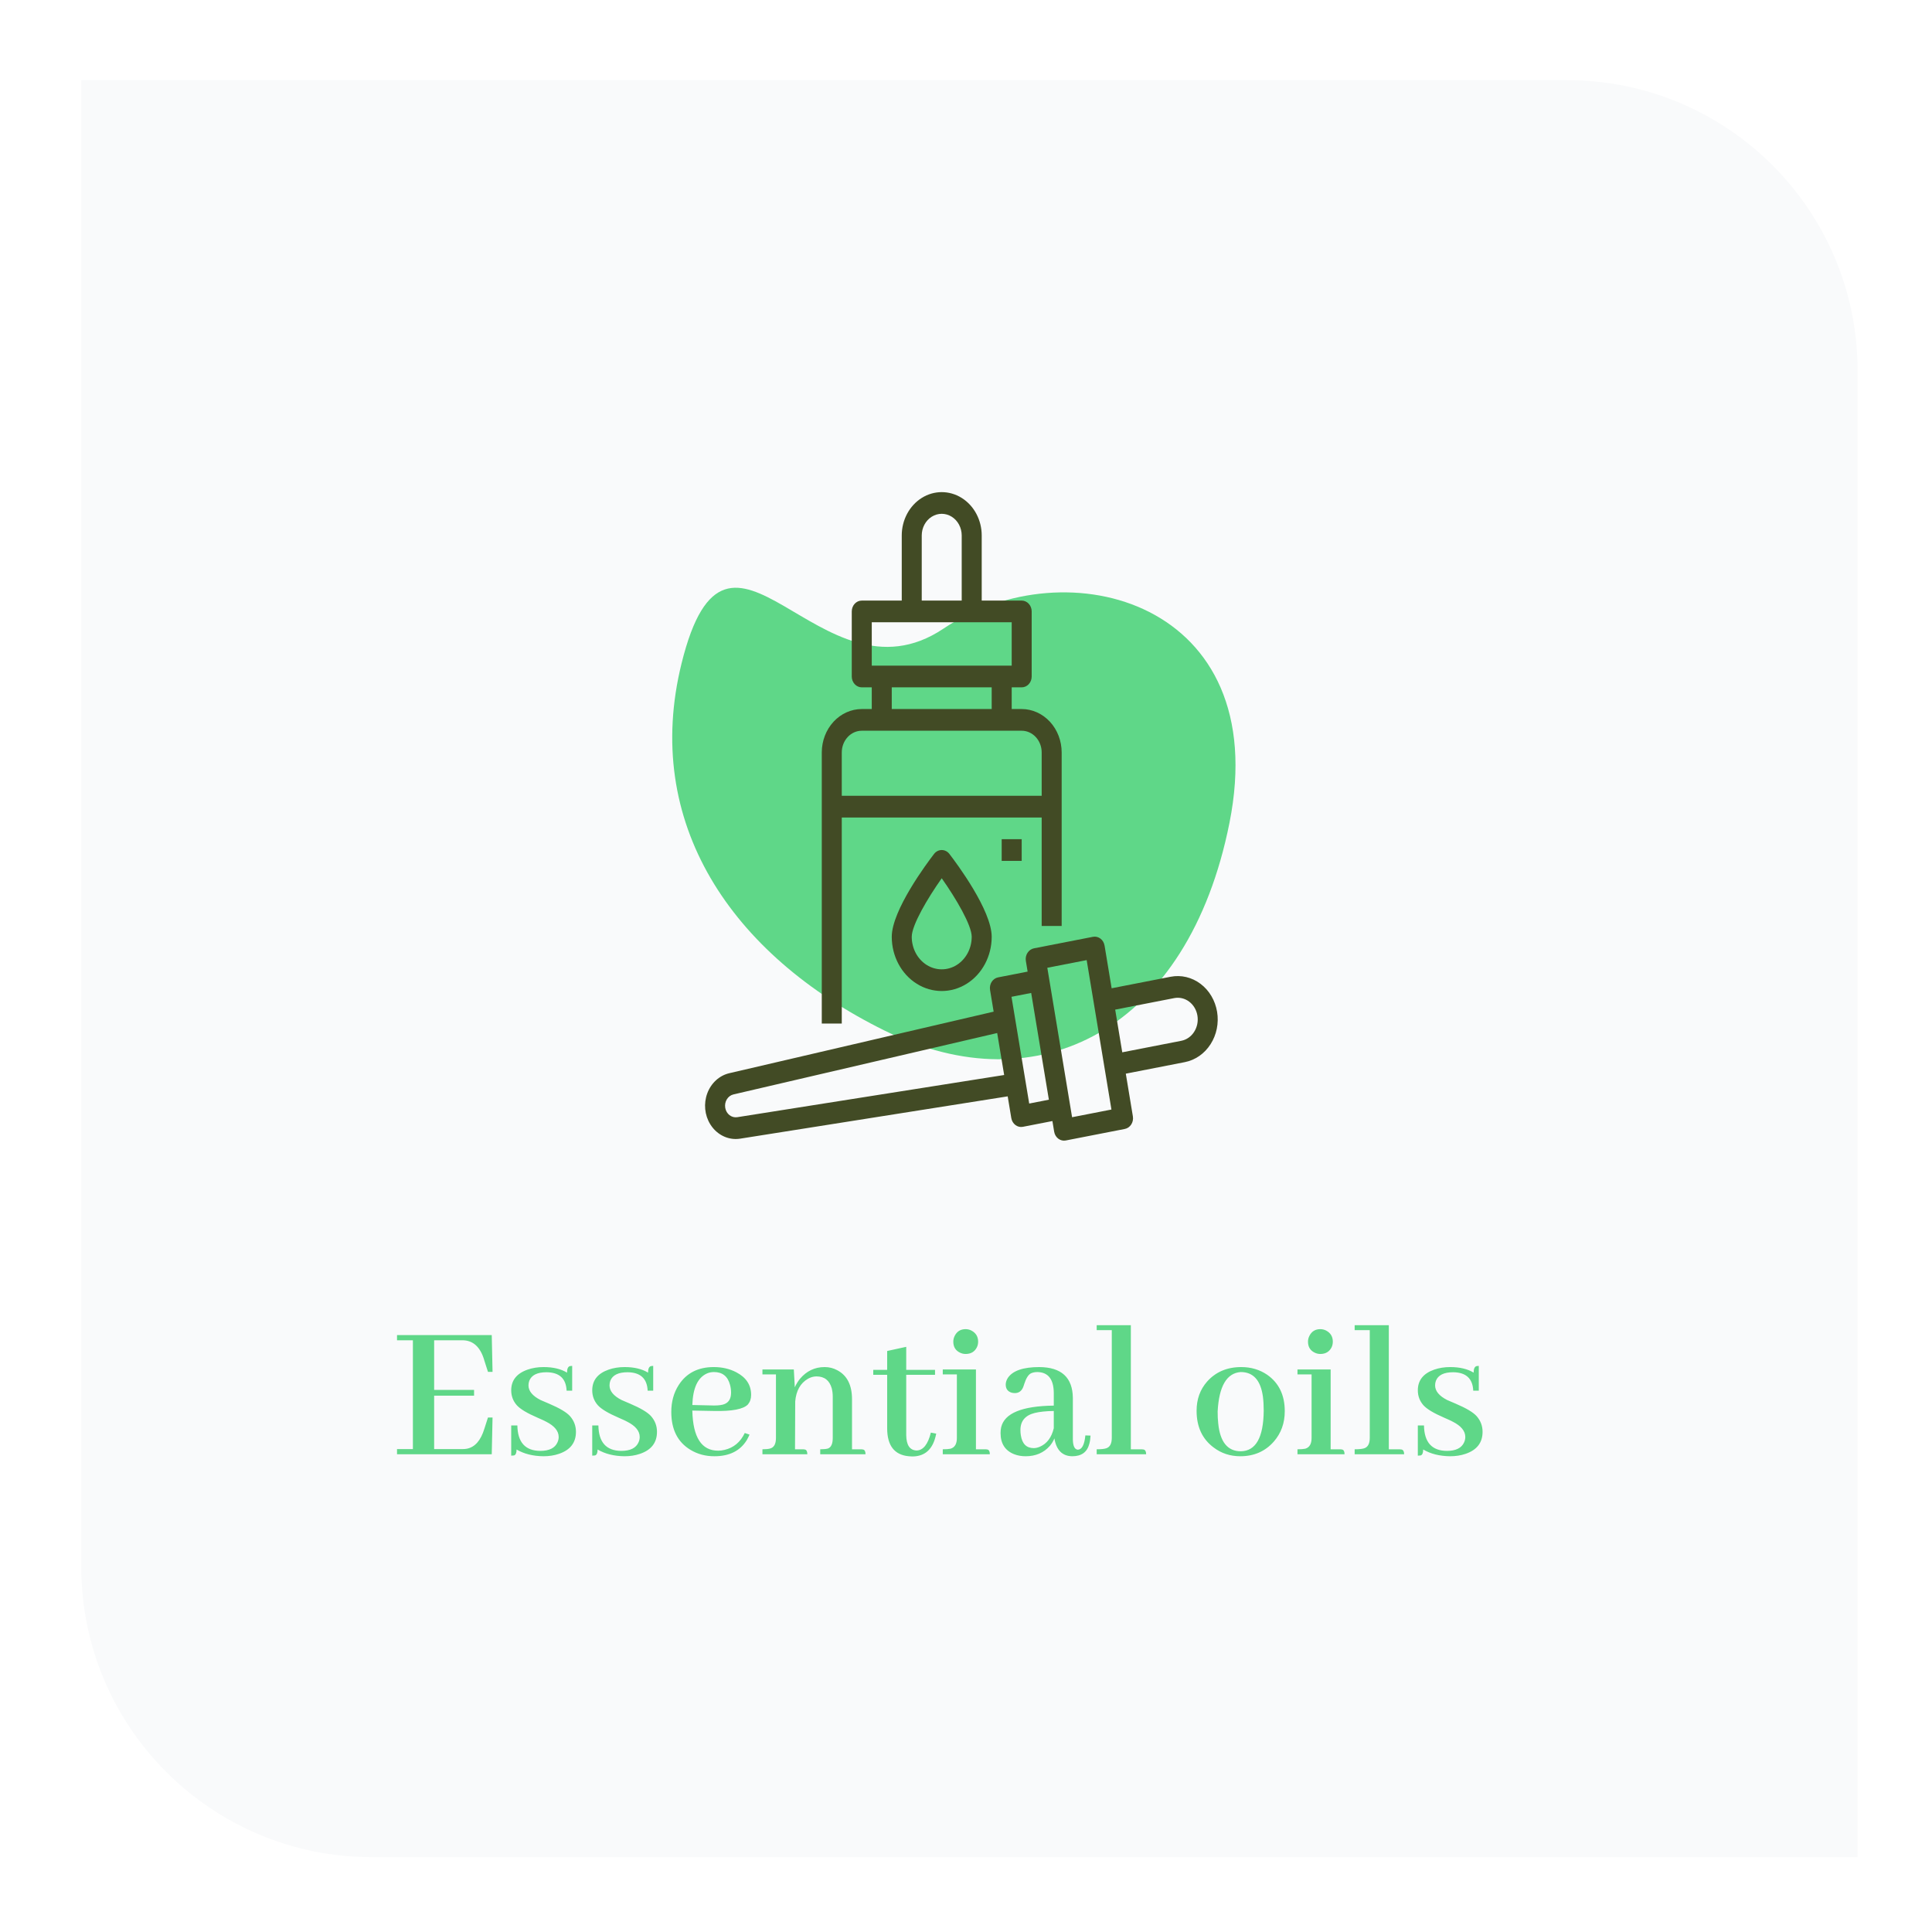<svg width="133" height="133" viewBox="0 0 133 133" fill="none" xmlns="http://www.w3.org/2000/svg">
<g filter="url(#filter0_d_25_25862)">
<path d="M3.594 3.52H105.877C116.923 3.52 125.877 12.474 125.877 23.52V125.847H23.594C12.548 125.847 3.594 116.893 3.594 105.847V3.52Z" fill="#F9FAFB"/>
</g>
<path d="M33.907 94.439L33.852 91.909H27.331V92.265H28.424V99.757H27.331V100.112H33.852L33.907 97.583H33.592L33.346 98.349C33.1 99.16 32.699 99.62 32.143 99.73C32.043 99.748 31.938 99.757 31.829 99.757H29.887V96.079H32.635V95.683H29.887V92.265H31.829C32.549 92.265 33.045 92.702 33.319 93.577C33.328 93.614 33.337 93.645 33.346 93.673L33.592 94.439H33.907ZM37.188 99.88C37.808 99.88 38.204 99.684 38.377 99.292C38.432 99.174 38.46 99.05 38.46 98.923C38.46 98.513 38.172 98.162 37.598 97.87C37.48 97.806 37.284 97.715 37.01 97.597C36.29 97.287 35.812 97 35.575 96.735C35.32 96.444 35.192 96.102 35.192 95.71C35.192 95.026 35.566 94.552 36.313 94.288C36.65 94.17 37.02 94.11 37.42 94.11C38.077 94.11 38.614 94.238 39.034 94.493C39.034 94.229 39.102 94.079 39.239 94.042C39.284 94.033 39.335 94.028 39.389 94.028V95.737H39.006C38.97 94.899 38.51 94.475 37.626 94.466C36.988 94.466 36.591 94.662 36.436 95.054C36.4 95.154 36.381 95.259 36.381 95.368C36.381 95.76 36.659 96.097 37.215 96.38C37.334 96.435 37.525 96.517 37.79 96.626C38.519 96.936 39.002 97.223 39.239 97.487C39.512 97.797 39.649 98.157 39.649 98.567C39.649 99.315 39.257 99.821 38.473 100.085C38.154 100.194 37.799 100.249 37.407 100.249C36.687 100.24 36.072 100.085 35.561 99.784C35.561 100.021 35.502 100.158 35.383 100.194C35.329 100.203 35.265 100.208 35.192 100.208V98.13H35.616C35.634 99.287 36.158 99.871 37.188 99.88ZM42.766 99.88C43.386 99.88 43.782 99.684 43.956 99.292C44.01 99.174 44.038 99.05 44.038 98.923C44.038 98.513 43.751 98.162 43.176 97.87C43.058 97.806 42.862 97.715 42.589 97.597C41.868 97.287 41.39 97 41.153 96.735C40.898 96.444 40.77 96.102 40.77 95.71C40.77 95.026 41.144 94.552 41.891 94.288C42.228 94.17 42.598 94.11 42.999 94.11C43.655 94.11 44.193 94.238 44.612 94.493C44.612 94.229 44.68 94.079 44.817 94.042C44.863 94.033 44.913 94.028 44.967 94.028V95.737H44.585C44.548 94.899 44.088 94.475 43.204 94.466C42.566 94.466 42.169 94.662 42.014 95.054C41.978 95.154 41.96 95.259 41.96 95.368C41.96 95.76 42.238 96.097 42.794 96.38C42.912 96.435 43.103 96.517 43.368 96.626C44.097 96.936 44.58 97.223 44.817 97.487C45.09 97.797 45.227 98.157 45.227 98.567C45.227 99.315 44.835 99.821 44.051 100.085C43.732 100.194 43.377 100.249 42.985 100.249C42.265 100.24 41.65 100.085 41.139 99.784C41.139 100.021 41.08 100.158 40.962 100.194C40.907 100.203 40.843 100.208 40.77 100.208V98.13H41.194C41.212 99.287 41.736 99.871 42.766 99.88ZM49.151 94.452C49.734 94.452 50.103 94.748 50.258 95.341C50.304 95.514 50.327 95.692 50.327 95.874C50.327 96.321 50.14 96.594 49.766 96.694C49.557 96.749 49.26 96.767 48.877 96.749L47.661 96.722C47.697 95.555 48.034 94.83 48.672 94.548C48.818 94.484 48.978 94.452 49.151 94.452ZM51.598 98.759L51.27 98.649C50.969 99.278 50.505 99.666 49.876 99.811C49.73 99.848 49.584 99.866 49.438 99.866C48.299 99.866 47.706 98.955 47.661 97.132C47.661 97.123 47.661 97.114 47.661 97.105L49.151 97.132C50.4 97.159 51.179 97.009 51.489 96.681C51.635 96.507 51.708 96.289 51.708 96.024C51.708 95.341 51.366 94.821 50.682 94.466C50.227 94.229 49.712 94.11 49.137 94.11C48.053 94.11 47.246 94.525 46.717 95.355C46.38 95.883 46.212 96.498 46.212 97.2C46.212 98.412 46.654 99.283 47.538 99.811C48.021 100.103 48.568 100.249 49.178 100.249C50.208 100.249 50.951 99.88 51.407 99.142C51.48 99.014 51.544 98.886 51.598 98.759ZM55.235 99.77H54.729L54.743 96.476C54.807 95.737 55.098 95.218 55.618 94.917C55.809 94.808 56.005 94.753 56.206 94.753C56.752 94.753 57.103 95.026 57.258 95.573C57.304 95.755 57.327 95.947 57.327 96.147V98.991C57.327 99.392 57.217 99.634 56.999 99.716C56.871 99.752 56.693 99.77 56.465 99.77V100.112H59.583C59.583 99.912 59.523 99.802 59.405 99.784C59.359 99.775 59.305 99.77 59.241 99.77H58.653V96.325C58.653 95.35 58.316 94.685 57.641 94.329C57.377 94.183 57.085 94.11 56.766 94.11C56.092 94.11 55.527 94.379 55.071 94.917C54.925 95.099 54.807 95.295 54.715 95.505L54.647 94.274H52.487V94.616H53.417V98.991C53.417 99.401 53.284 99.643 53.02 99.716C52.892 99.752 52.715 99.77 52.487 99.77V100.112H55.577C55.577 99.912 55.517 99.802 55.399 99.784C55.353 99.775 55.299 99.77 55.235 99.77ZM60.116 94.644H61.073V98.321C61.073 99.515 61.57 100.158 62.563 100.249C62.645 100.258 62.723 100.263 62.795 100.263C63.57 100.263 64.085 99.88 64.34 99.114C64.386 98.978 64.422 98.836 64.45 98.69L64.081 98.622C63.88 99.433 63.552 99.843 63.096 99.853C62.631 99.834 62.395 99.483 62.385 98.8V94.644H64.368V94.302H62.385V92.716L61.073 93.003V94.302H60.116V94.644ZM67.799 99.77H67.184V94.274H64.901V94.616H65.872V98.991C65.872 99.401 65.726 99.647 65.434 99.73C65.307 99.757 65.129 99.77 64.901 99.77V100.112H68.141C68.141 99.912 68.082 99.802 67.963 99.784C67.918 99.775 67.863 99.77 67.799 99.77ZM67.335 92.36C67.335 92.014 67.18 91.759 66.87 91.595C66.742 91.531 66.61 91.499 66.473 91.499C66.127 91.499 65.876 91.654 65.721 91.964C65.657 92.091 65.626 92.224 65.626 92.36C65.626 92.725 65.785 92.98 66.104 93.126C66.223 93.181 66.346 93.208 66.473 93.208C66.838 93.208 67.098 93.053 67.252 92.743C67.307 92.625 67.335 92.497 67.335 92.36ZM73.815 100.249C74.453 100.249 74.845 99.962 74.991 99.388C75.036 99.224 75.064 99.037 75.073 98.827L74.717 98.814C74.654 99.461 74.48 99.789 74.198 99.798C73.979 99.78 73.865 99.547 73.856 99.101V96.23C73.838 94.826 73.068 94.12 71.546 94.11C70.443 94.11 69.723 94.356 69.385 94.849C69.285 95.004 69.235 95.159 69.235 95.314C69.235 95.605 69.372 95.792 69.645 95.874C69.718 95.892 69.791 95.901 69.864 95.901C70.146 95.901 70.342 95.751 70.452 95.45C70.47 95.405 70.493 95.336 70.52 95.245C70.639 94.88 70.784 94.648 70.958 94.548C71.085 94.484 71.24 94.452 71.422 94.452C72.161 94.47 72.534 94.949 72.543 95.888V96.763C70.356 96.79 69.148 97.287 68.921 98.253C68.893 98.38 68.879 98.513 68.879 98.649C68.879 99.379 69.194 99.866 69.823 100.112C70.06 100.203 70.32 100.249 70.602 100.249C71.295 100.249 71.851 100.012 72.27 99.538C72.407 99.374 72.512 99.201 72.585 99.019C72.721 99.83 73.131 100.24 73.815 100.249ZM71.163 99.689C70.661 99.689 70.365 99.392 70.274 98.8C70.256 98.69 70.247 98.572 70.247 98.444C70.247 97.825 70.575 97.433 71.231 97.269C71.568 97.186 72.006 97.141 72.543 97.132V98.321C72.389 98.959 72.07 99.383 71.587 99.593C71.441 99.657 71.299 99.689 71.163 99.689ZM78.573 99.77H77.848V91.226H75.497V91.567H76.536V98.978C76.536 99.379 76.408 99.62 76.153 99.702C76.007 99.748 75.788 99.77 75.497 99.77V100.112H78.901C78.901 99.921 78.842 99.811 78.723 99.784C78.678 99.775 78.627 99.77 78.573 99.77ZM83.823 97.173C83.914 95.432 84.443 94.525 85.409 94.452C86.275 94.452 86.785 95.017 86.94 96.147C86.977 96.439 86.995 96.763 86.995 97.118C86.977 98.959 86.452 99.889 85.422 99.907C84.511 99.907 83.992 99.269 83.864 97.993C83.837 97.747 83.823 97.474 83.823 97.173ZM85.45 94.11C84.475 94.11 83.691 94.443 83.098 95.108C82.615 95.655 82.374 96.325 82.374 97.118C82.374 98.221 82.766 99.064 83.549 99.647C84.078 100.049 84.689 100.249 85.381 100.249C86.329 100.249 87.1 99.912 87.692 99.237C88.193 98.663 88.444 97.966 88.444 97.145C88.444 96.043 88.043 95.209 87.241 94.644C86.721 94.288 86.124 94.11 85.45 94.11ZM92.217 99.77H91.602V94.274H89.319V94.616H90.29V98.991C90.29 99.401 90.144 99.647 89.852 99.73C89.725 99.757 89.547 99.77 89.319 99.77V100.112H92.559C92.559 99.912 92.5 99.802 92.381 99.784C92.336 99.775 92.281 99.77 92.217 99.77ZM91.752 92.36C91.752 92.014 91.598 91.759 91.288 91.595C91.16 91.531 91.028 91.499 90.891 91.499C90.545 91.499 90.294 91.654 90.139 91.964C90.075 92.091 90.043 92.224 90.043 92.36C90.043 92.725 90.203 92.98 90.522 93.126C90.641 93.181 90.764 93.208 90.891 93.208C91.256 93.208 91.516 93.053 91.671 92.743C91.725 92.625 91.752 92.497 91.752 92.36ZM96.333 99.77H95.608V91.226H93.256V91.567H94.296V98.978C94.296 99.379 94.168 99.62 93.913 99.702C93.767 99.748 93.548 99.77 93.256 99.77V100.112H96.661C96.661 99.921 96.602 99.811 96.483 99.784C96.437 99.775 96.387 99.77 96.333 99.77ZM99.6 99.88C100.22 99.88 100.616 99.684 100.79 99.292C100.844 99.174 100.872 99.05 100.872 98.923C100.872 98.513 100.585 98.162 100.01 97.87C99.892 97.806 99.696 97.715 99.422 97.597C98.702 97.287 98.224 97 97.987 96.735C97.732 96.444 97.604 96.102 97.604 95.71C97.604 95.026 97.978 94.552 98.725 94.288C99.062 94.17 99.432 94.11 99.833 94.11C100.489 94.11 101.027 94.238 101.446 94.493C101.446 94.229 101.514 94.079 101.651 94.042C101.697 94.033 101.747 94.028 101.801 94.028V95.737H101.419C101.382 94.899 100.922 94.475 100.038 94.466C99.4 94.466 99.003 94.662 98.848 95.054C98.812 95.154 98.793 95.259 98.793 95.368C98.793 95.76 99.072 96.097 99.627 96.38C99.746 96.435 99.937 96.517 100.202 96.626C100.931 96.936 101.414 97.223 101.651 97.487C101.924 97.797 102.061 98.157 102.061 98.567C102.061 99.315 101.669 99.821 100.885 100.085C100.566 100.194 100.211 100.249 99.819 100.249C99.099 100.24 98.484 100.085 97.973 99.784C97.973 100.021 97.914 100.158 97.796 100.194C97.741 100.203 97.677 100.208 97.604 100.208V98.13H98.028C98.046 99.287 98.57 99.871 99.6 99.88Z" fill="#5FD788"/>
<path fill-rule="evenodd" clip-rule="evenodd" d="M60.892 70.944C50.278 65.699 44.219 56.602 46.917 45.676C50.151 32.579 56.418 48.986 64.941 43.28C73.465 37.574 87.66 41.469 84.638 56.643C81.809 70.847 71.507 76.189 60.892 70.944Z" fill="#5FD788"/>
<path d="M57.948 56.277H71.71V63.743H73.086V51.797C73.085 51.005 72.795 50.246 72.279 49.686C71.763 49.127 71.064 48.812 70.334 48.81H69.646V47.317H70.334C70.516 47.317 70.691 47.239 70.82 47.099C70.949 46.959 71.022 46.769 71.022 46.571V42.091C71.022 41.893 70.949 41.703 70.82 41.563C70.691 41.423 70.516 41.344 70.334 41.344H67.582V36.864C67.582 35.797 67.057 34.812 66.205 34.278C65.354 33.745 64.305 33.745 63.453 34.278C62.602 34.812 62.077 35.797 62.077 36.864V41.344H59.325C58.945 41.344 58.636 41.678 58.636 42.091V46.571C58.636 46.769 58.709 46.959 58.838 47.099C58.967 47.239 59.142 47.317 59.325 47.317H60.013V48.81H59.325C58.595 48.812 57.895 49.127 57.379 49.686C56.864 50.246 56.573 51.005 56.572 51.797V70.463H57.948V56.277ZM63.453 36.864C63.453 36.331 63.715 35.838 64.141 35.571C64.567 35.304 65.091 35.304 65.517 35.571C65.943 35.838 66.205 36.331 66.205 36.864V41.344H63.453V36.864ZM60.013 42.837H69.646V45.824H60.013V42.837ZM61.389 47.317H68.269V48.81H61.389V47.317ZM59.325 50.304H70.334C70.699 50.304 71.048 50.462 71.306 50.742C71.564 51.022 71.71 51.401 71.71 51.797V54.783H57.948V51.797C57.949 51.401 58.094 51.022 58.352 50.742C58.61 50.462 58.96 50.304 59.325 50.304Z" fill="#424B25"/>
<path d="M83.785 69.651C83.655 68.871 83.246 68.18 82.646 67.728C82.047 67.276 81.307 67.101 80.589 67.24L76.526 68.033L76.039 65.094H76.038C76.006 64.899 75.904 64.726 75.754 64.613C75.604 64.5 75.419 64.456 75.239 64.491L71.176 65.284C70.997 65.32 70.837 65.431 70.733 65.594C70.629 65.756 70.588 65.957 70.621 66.152L70.742 66.886L68.711 67.283H68.711C68.337 67.356 68.088 67.744 68.156 68.15L68.403 69.643L50.206 73.88C49.521 74.039 48.953 74.557 48.691 75.262C48.428 75.967 48.505 76.767 48.896 77.397C49.287 78.028 49.941 78.408 50.641 78.41C50.745 78.41 50.849 78.402 50.953 78.386L69.37 75.474L69.618 76.968H69.618C69.65 77.162 69.752 77.335 69.902 77.448C70.052 77.561 70.237 77.606 70.417 77.57L72.448 77.174L72.57 77.909C72.602 78.103 72.705 78.276 72.855 78.389C73.004 78.502 73.19 78.546 73.369 78.511L77.432 77.718C77.807 77.645 78.055 77.257 77.988 76.851L77.501 73.912L81.564 73.118C82.282 72.978 82.92 72.534 83.336 71.883C83.753 71.233 83.915 70.43 83.785 69.65L83.785 69.651ZM50.754 76.908C50.362 76.97 49.995 76.684 49.925 76.261C49.855 75.837 50.106 75.43 50.494 75.34L68.647 71.114L69.127 74.004L50.754 76.908ZM70.851 75.969L69.632 68.62L70.987 68.356L72.205 75.704L70.851 75.969ZM73.803 76.91L72.098 66.622L74.807 66.094L76.512 76.381L73.803 76.91ZM82.207 71.031C81.999 71.358 81.68 71.58 81.32 71.649L77.257 72.442L76.77 69.503L80.833 68.71H80.833C81.192 68.64 81.563 68.727 81.862 68.953C82.162 69.179 82.367 69.525 82.431 69.915C82.496 70.305 82.415 70.707 82.206 71.031L82.207 71.031Z" fill="#424B25"/>
<path d="M64.829 58.517C64.625 58.517 64.431 58.615 64.301 58.785C63.814 59.417 61.389 62.662 61.389 64.49C61.389 65.823 62.044 67.056 63.109 67.722C64.173 68.389 65.485 68.389 66.549 67.722C67.614 67.056 68.269 65.823 68.269 64.49C68.269 62.662 65.844 59.417 65.357 58.785C65.227 58.615 65.033 58.517 64.829 58.517H64.829ZM66.893 64.49C66.893 65.29 66.5 66.029 65.861 66.43C65.222 66.829 64.436 66.829 63.797 66.43C63.158 66.029 62.765 65.29 62.765 64.49C62.765 63.688 63.845 61.854 64.829 60.46C65.813 61.854 66.893 63.688 66.893 64.49Z" fill="#424B25"/>
<path d="M68.957 57.77H70.334V59.264H68.957V57.77Z" fill="#424B25"/>
<defs>
<filter id="filter0_d_25_25862" x="0.594" y="0.52" width="132.284" height="132.327" filterUnits="userSpaceOnUse" color-interpolation-filters="sRGB">
<feFlood flood-opacity="0" result="BackgroundImageFix"/>
<feColorMatrix in="SourceAlpha" type="matrix" values="0 0 0 0 0 0 0 0 0 0 0 0 0 0 0 0 0 0 127 0" result="hardAlpha"/>
<feOffset dx="2" dy="2"/>
<feGaussianBlur stdDeviation="2.5"/>
<feComposite in2="hardAlpha" operator="out"/>
<feColorMatrix type="matrix" values="0 0 0 0 0 0 0 0 0 0 0 0 0 0 0 0 0 0 0.15 0"/>
<feBlend mode="normal" in2="BackgroundImageFix" result="effect1_dropShadow_25_25862"/>
<feBlend mode="normal" in="SourceGraphic" in2="effect1_dropShadow_25_25862" result="shape"/>
</filter>
</defs>
</svg>
